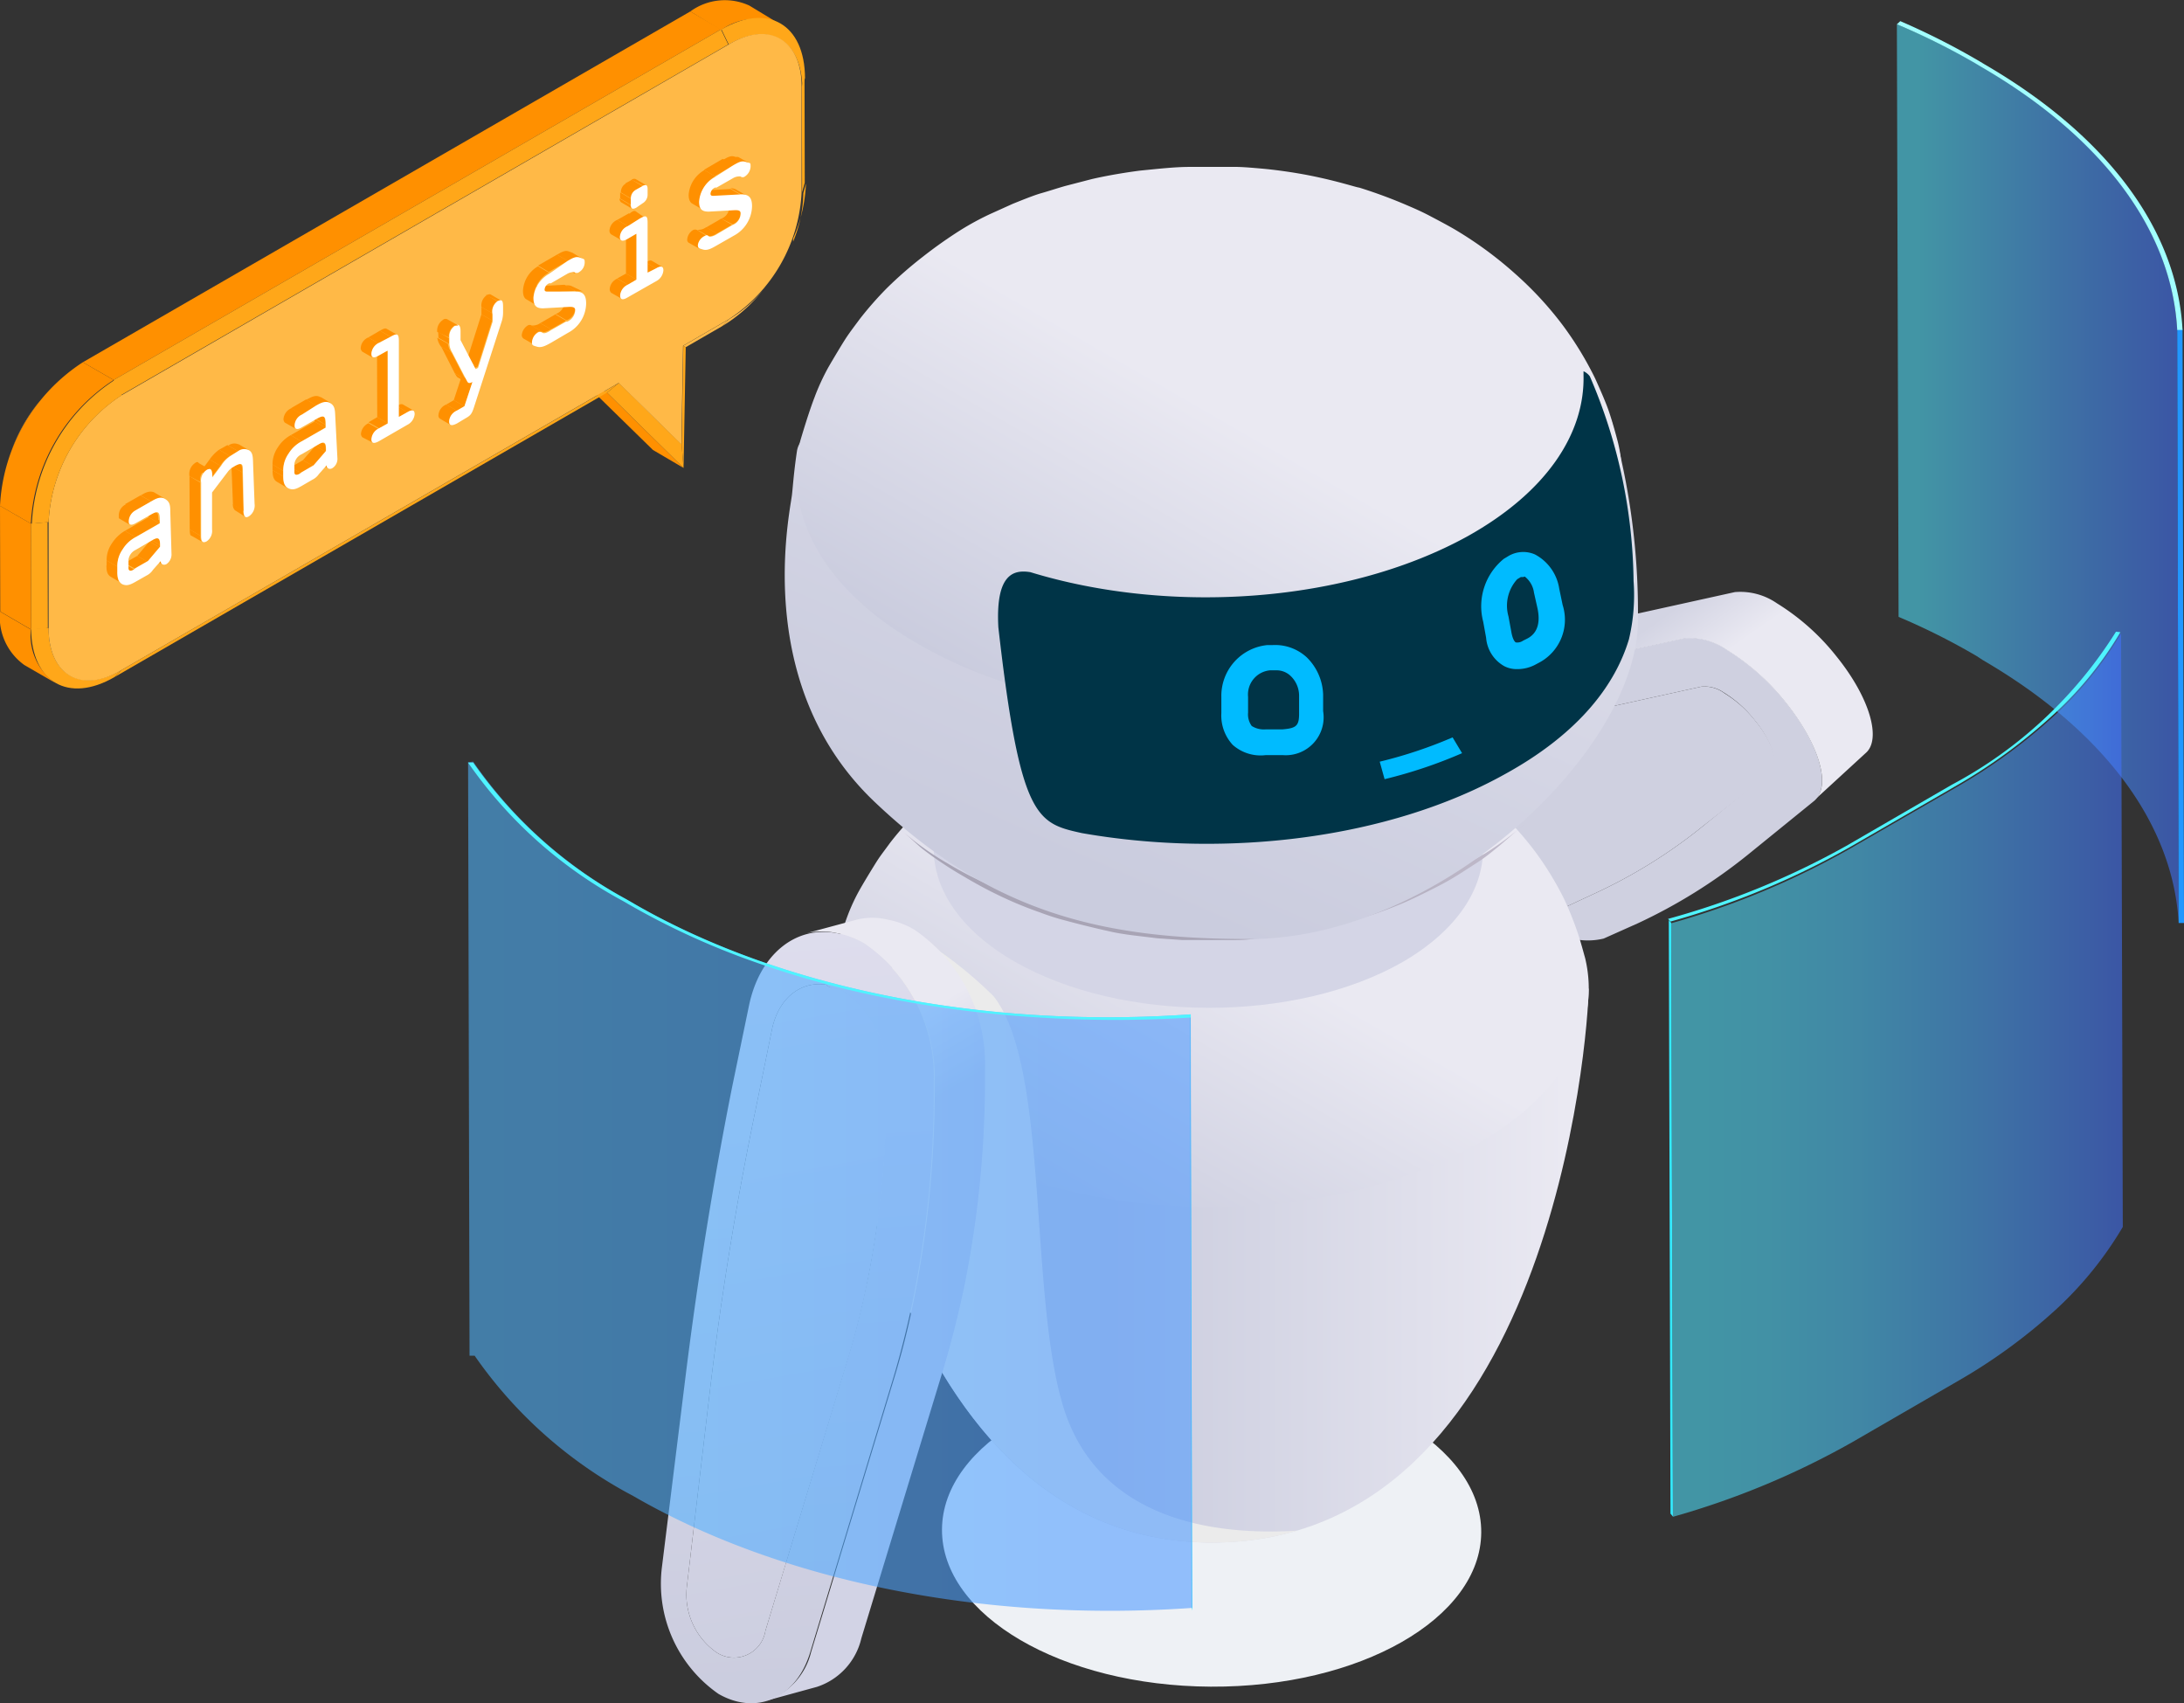 <svg xmlns="http://www.w3.org/2000/svg" xmlns:xlink="http://www.w3.org/1999/xlink" viewBox="0 0 89.91 70.11"><rect x="0" y="0" width="89.91" height="70.11" fill="#333333" stroke="none"/><defs><style>.cls-1{isolation:isolate;}.cls-2{fill:#eef1f5;}.cls-24,.cls-3{opacity:0.56;}.cls-3{fill:url(#linear-gradient);}.cls-4{fill:#2197ff;}.cls-5{fill:#a2ffff;}.cls-6{fill:#cfd0e0;}.cls-7{fill:url(#linear-gradient-2);}.cls-8{fill:url(#linear-gradient-3);}.cls-9{fill:#c0baca;}.cls-10{fill:url(#linear-gradient-4);}.cls-11{fill:#ebebeb;mix-blend-mode:multiply;}.cls-12{fill:#d4d5e6;}.cls-13{fill:url(#linear-gradient-5);}.cls-14{fill:url(#linear-gradient-6);}.cls-15{fill:url(#linear-gradient-7);}.cls-16{fill:#003447;}.cls-17{fill:#0bf;}.cls-18{fill:url(#linear-gradient-8);}.cls-19{fill:url(#linear-gradient-9);}.cls-20{fill:url(#linear-gradient-10);}.cls-21{fill:#33eaff;}.cls-22{opacity:0.57;fill:url(#linear-gradient-11);}.cls-23{fill:#4ff4ff;}.cls-24{fill:url(#linear-gradient-12);}.cls-25{fill:#ffb947;}.cls-26{fill:#ffa719;}.cls-27{fill:#ff9000;}.cls-28{fill:#fff;}</style><linearGradient id="linear-gradient" x1="5298.86" y1="19.49" x2="5310.45" y2="19.49" gradientTransform="matrix(-1, 0, 0, 1, 5388.55, 0)" gradientUnits="userSpaceOnUse"><stop offset="0" stop-color="#4272ff"/><stop offset="0.44" stop-color="#48a5ff"/><stop offset="0.92" stop-color="#4fe2ff"/></linearGradient><linearGradient id="linear-gradient-2" x1="72.46" y1="34.48" x2="65.72" y2="24.87" gradientUnits="userSpaceOnUse"><stop offset="0.6" stop-color="#eae9f2"/><stop offset="0.83" stop-color="#d3d4e3"/></linearGradient><linearGradient id="linear-gradient-3" x1="34.17" y1="52.09" x2="65.4" y2="52.09" gradientUnits="userSpaceOnUse"><stop offset="0.37" stop-color="#caccde"/><stop offset="0.97" stop-color="#eae9f2"/></linearGradient><linearGradient id="linear-gradient-4" x1="44.16" y1="50.17" x2="56.02" y2="29.63" gradientUnits="userSpaceOnUse"><stop offset="0" stop-color="#caccde"/><stop offset="0.56" stop-color="#eae9f2"/></linearGradient><linearGradient id="linear-gradient-5" x1="47.38" y1="36.3" x2="71.53" y2="36.3" gradientUnits="userSpaceOnUse"><stop offset="0.24" stop-color="#a8a4b5"/><stop offset="1" stop-color="#dbd3e2"/></linearGradient><linearGradient id="linear-gradient-6" x1="35.11" y1="56.67" x2="60.1" y2="0.18" xlink:href="#linear-gradient-3"/><linearGradient id="linear-gradient-7" x1="43.64" y1="29.9" x2="56.55" y2="7.53" xlink:href="#linear-gradient-4"/><linearGradient id="linear-gradient-8" x1="35.73" y1="73.68" x2="29.29" y2="37.41" gradientUnits="userSpaceOnUse"><stop offset="0" stop-color="#caccde"/><stop offset="1" stop-color="#dfdeee"/></linearGradient><linearGradient id="linear-gradient-9" x1="33.95" y1="71.03" x2="31.64" y2="36.32" xlink:href="#linear-gradient-8"/><linearGradient id="linear-gradient-10" x1="41.31" y1="65.11" x2="27.74" y2="41.6" gradientUnits="userSpaceOnUse"><stop offset="0.68" stop-color="#d2d3e5"/><stop offset="0.81" stop-color="#eae9f2"/></linearGradient><linearGradient id="linear-gradient-11" x1="5339.5" y1="48.81" x2="5369.28" y2="48.81" gradientTransform="matrix(-1, 0, 0, 1, 5388.55, 0)" gradientUnits="userSpaceOnUse"><stop offset="0.1" stop-color="#4996ff"/><stop offset="0.13" stop-color="#4998ff"/><stop offset="0.66" stop-color="#4dadff"/><stop offset="1" stop-color="#4fb5ff"/></linearGradient><linearGradient id="linear-gradient-12" x1="5301.16" y1="44.24" x2="5319.75" y2="44.24" gradientTransform="matrix(-1, 0, 0, 1, 5388.55, 0)" gradientUnits="userSpaceOnUse"><stop offset="0" stop-color="#4272ff"/><stop offset="0.07" stop-color="#447fff"/><stop offset="0.34" stop-color="#48aaff"/><stop offset="0.58" stop-color="#4cc9ff"/><stop offset="0.78" stop-color="#4edbff"/><stop offset="0.92" stop-color="#4fe2ff"/></linearGradient></defs><g class="cls-1"><g id="Layer_2" data-name="Layer 2"><g id="Layer_1-2" data-name="Layer 1"><ellipse class="cls-2" cx="49.88" cy="63.02" rx="6.41" ry="11.1" transform="translate(-13.41 112.55) rotate(-89.69)"/><g class="cls-1"><path class="cls-3" d="M81.31,2.58l.25.15c5,2.9,7.85,6.74,8.07,10.83L89.69,38c-.22-4.09-3.08-7.93-8.06-10.83L81.37,27a27.47,27.47,0,0,0-3.21-1.61L78.09,1A28.4,28.4,0,0,1,81.31,2.58Z"/><polygon class="cls-4" points="89.63 13.56 89.69 37.99 89.91 37.99 89.85 13.55 89.63 13.56"/><path class="cls-5" d="M78.23.87,78.09,1a28.4,28.4,0,0,1,3.22,1.6l.25.15c5,2.9,7.85,6.74,8.07,10.83h.22c-.22-4.13-3.11-8-8.13-10.92l-.25-.15A29.66,29.66,0,0,0,78.23.87Z"/></g><path class="cls-6" d="M71,28.54a4.81,4.81,0,0,1,1.28,1.15c.73.89,1,1.81.63,2.11L70.11,34a21.13,21.13,0,0,1-4.43,2.76l-1.44.67a1.73,1.73,0,0,1-1.44-.31c-.39-.22-1.09-.93-1.21-.94-1.31-1.28-2.07-2.92-1.65-3.59l.14-.23a5.91,5.91,0,0,1,2.59-2.31,7,7,0,0,1,1.49-.49l5.89-1.3A1.4,1.4,0,0,1,71,28.54Z"/><path class="cls-6" d="M73.51,28.89a9.44,9.44,0,0,0-2.44-2.17,2.65,2.65,0,0,0-1.73-.46l-5.89,1.3a7.91,7.91,0,0,0-1.58.52,6.35,6.35,0,0,0-2.74,2.44l-.14.24c-.68,1.09.54,3.75,2.68,5.84a9.85,9.85,0,0,0,2,1.53,2.78,2.78,0,0,0,2.35.5L67.43,38a22,22,0,0,0,4.5-2.8l2.76-2.24C75.4,32.35,74.89,30.61,73.51,28.89ZM70.11,34a21.13,21.13,0,0,1-4.43,2.76l-1.44.67a1.73,1.73,0,0,1-1.44-.31c-.39-.22-1.09-.93-1.21-.94-1.31-1.28-2.07-2.92-1.65-3.59l.14-.23a5.91,5.91,0,0,1,2.59-2.31,7,7,0,0,1,1.49-.49l5.89-1.3a1.4,1.4,0,0,1,.91.24,4.81,4.81,0,0,1,1.28,1.15c.73.89,1,1.81.63,2.11Z"/><path class="cls-7" d="M75.59,27a9.44,9.44,0,0,0-2.44-2.17,2.65,2.65,0,0,0-1.73-.46l-5.89,1.3a7.91,7.91,0,0,0-1.58.52,6.31,6.31,0,0,0-1.55,1L60.32,29.1a6.5,6.5,0,0,1,1.55-1,7.91,7.91,0,0,1,1.58-.52l5.89-1.3a2.65,2.65,0,0,1,1.73.46,9.44,9.44,0,0,1,2.44,2.17c1.36,1.7,1.88,3.41,1.21,4L76.8,31C77.46,30.45,77,28.74,75.59,27Z"/><path class="cls-8" d="M65.4,40.69c0,1.86-1.57,22.8-15.52,22.8s-15.71-22-15.71-22.8Z"/><path class="cls-9" d="M54.16,37a9.71,9.71,0,0,1-8.83-.09c-2.41-1.44-2.35-3.73.12-5.12a9.73,9.73,0,0,1,8.84.09C56.69,33.3,56.63,35.59,54.16,37Z"/><path class="cls-10" d="M65.26,39.45c-.1-.36-.23-.85-.36-1.2A13.26,13.26,0,0,0,64.39,37a12.83,12.83,0,0,0-1.23-2,13.93,13.93,0,0,0-1.78-1.93,14.53,14.53,0,0,0-2.22-1.62c-.3-.19-.72-.41-1-.57s-.59-.28-.85-.4a17.24,17.24,0,0,0-1.85-.67,15.09,15.09,0,0,0-1.83-.45c-.69-.14-1.41-.23-1.82-.27s-.63-.06-.9-.07L50,29h-.91c-.57,0-1.26.09-1.82.15a17.77,17.77,0,0,0-1.84.32l-1,.25-.88.28c-.33.1-.76.27-1.08.4l-.85.39a9.06,9.06,0,0,0-1.11.59c-.47.29-1.09.69-1.53,1a14.06,14.06,0,0,0-1.36,1.2,11.06,11.06,0,0,0-1,1.14c-.15.21-.37.49-.51.71s-.49.79-.69,1.14a7.76,7.76,0,0,0-.53,1.13c-.18.48-.38,1.14-.52,1.63-.66,2.68.76,5.49,4.26,7.59,6,3.59,15.9,3.69,22.08.22C64.38,45.09,65.91,42.2,65.26,39.45ZM54.16,37a9.71,9.71,0,0,1-8.83-.09c-2.41-1.44-2.35-3.73.12-5.12a9.73,9.73,0,0,1,8.84.09C56.69,33.3,56.63,35.59,54.16,37Z"/><path class="cls-11" d="M53.4,63a12.27,12.27,0,0,1-3.52.49c-10.56,0-14.14-12.64-15.25-19.11,2.07-1.56,1.41-4.47,2.62-5.17l.82-.47A17.07,17.07,0,0,1,40.9,41c2.34,2.95,1.42,12.55,2.94,17.11C45.15,62,49,63.27,53.4,63Z"/><path class="cls-12" d="M57.77,39.58c-4.41,2.54-11.59,2.53-16,0s-4.46-6.71-.05-9.26,11.59-2.53,16,0S62.18,37,57.77,39.58Z"/><path class="cls-13" d="M39.72,36.1c.35.21.84.48,1.21.66a15.89,15.89,0,0,0,1.9.8c.29.11.68.24,1,.32.55.15,1.28.33,1.83.45.29.07.68.13,1,.17l1,.12,1,.07,1,0h1c.29,0,.69,0,1-.06.58,0,1.34-.15,1.9-.24.31,0,.72-.13,1-.2s.65-.15.92-.23.77-.23,1.1-.34.88-.32,1.25-.48,1.15-.54,1.63-.8.92-.56,1.31-.81.61-.44.86-.64.82-.71,1.16-1A12,12,0,0,1,60,35.75c-5.93,3.3-15.35,3.21-21-.22A11.43,11.43,0,0,1,36.92,34l.95.85c.14.12.33.26.48.37A15.71,15.71,0,0,0,39.72,36.1Z"/><path class="cls-14" d="M51.43,38.65c7.85,0,16-7.79,16-13.11a29,29,0,0,0-1.07-8.15c-1.67-5.62-32.92-2.84-33.55,1.17-.15,1-.18,1.67-.22,1.9C32.41,21.65,31.13,28.37,36,33S45.49,38.65,51.43,38.65Z"/><path class="cls-15" d="M66.61,18.22c-.1-.39-.25-.92-.38-1.3s-.38-.94-.56-1.34a13.91,13.91,0,0,0-1.34-2.2,14.35,14.35,0,0,0-1.94-2.1A15.79,15.79,0,0,0,60,9.51c-.33-.2-.79-.44-1.13-.62s-.64-.31-.92-.43a20.1,20.1,0,0,0-2-.74c-.09,0-.85-.26-2-.49-.75-.15-1.54-.25-2-.29s-.69-.06-1-.07l-1,0c-.3,0-.69,0-1,0-.61,0-1.37.09-2,.15,0,0-1,.12-2,.35l-1.08.28c-.29.08-.68.21-1,.3s-.83.3-1.18.44l-.93.42a11.62,11.62,0,0,0-1.2.65A18.7,18.7,0,0,0,38,10.56a16.71,16.71,0,0,0-1.49,1.3,14.46,14.46,0,0,0-1.1,1.25c-.17.23-.4.53-.56.77s-.53.86-.75,1.24a9.27,9.27,0,0,0-.57,1.24c-.2.52-.42,1.23-.58,1.77-.71,2.91.83,6,4.65,8.26,6.54,3.92,17.31,4,24,.25C65.65,24.37,67.33,21.23,66.61,18.22Z"/><path class="cls-16" d="M67.25,23.91a7.89,7.89,0,0,1-.19,2.4c-.62,2.07-2.28,4-5.1,5.55-4.79,2.67-11.49,3.47-17.42,2.43-1.85-.41-2.54-.57-3.44-8.47-.12-2.22.64-2.38,1.32-2.27,5.75,1.76,13,1.28,18-1.48,3.24-1.81,4.83-4.22,4.77-6.63v-.16a.66.66,0,0,1,.26.21A21.82,21.82,0,0,1,67.25,23.91Z"/><path class="cls-17" d="M52,31.09a1.73,1.73,0,0,1-1.25-.43,1.78,1.78,0,0,1-.47-1.31v-.66a2.1,2.1,0,0,1,1.9-2.14h.22a1.92,1.92,0,0,1,1.39.5,2.24,2.24,0,0,1,.68,1.54l0,.68a1.56,1.56,0,0,1-1.66,1.81h0l-.7,0Zm.5-3.5h0l-.22,0a1,1,0,0,0-.9,1.09v.65a.81.81,0,0,0,.15.55.93.93,0,0,0,.58.14l.69,0c.6-.05.69-.16.68-.73l0-.68a1.12,1.12,0,0,0-.35-.79A.83.83,0,0,0,52.53,27.59Z"/><path class="cls-17" d="M62.45,27.54a1.11,1.11,0,0,1-.52-.12,1.47,1.47,0,0,1-.75-1.17l-.12-.66A2.51,2.51,0,0,1,61.91,23l.15-.09a1.2,1.2,0,0,1,1.13-.09,1.92,1.92,0,0,1,1,1.41l.14.67a2,2,0,0,1-1,2.39h0l-.15.08A1.58,1.58,0,0,1,62.45,27.54Zm.26-3.79-.1,0-.15.09a1.62,1.62,0,0,0-.36,1.53l.12.65c.05.29.14.4.18.42a.41.41,0,0,0,.3-.07l.16-.08c.42-.21.56-.63.44-1.23l-.15-.67a1,1,0,0,0-.38-.66Z"/><path class="cls-18" d="M34.72,40.79a4.11,4.11,0,0,1,1.79,3.5v.64a40.12,40.12,0,0,1-.82,7.92c-.22,1.07-.48,2.11-.79,3.12L31.51,67.12a1.31,1.31,0,0,1-2,.9,2.9,2.9,0,0,1-1.23-2.75l.95-8.07q.7-5.87,1.87-11.5l.68-3.33c.27-1.29,1.18-2,2.24-1.84C34.11,40.69,34.51,40.66,34.72,40.79Z"/><path class="cls-19" d="M35.58,38.83a3.63,3.63,0,0,0-1.12-.42c-1.72-.33-3.2.89-3.63,3l-.69,3.33Q29,50.46,28.25,56.43l-1,8.07a5.52,5.52,0,0,0,2.33,5.22c1.57.9,3.2.17,3.77-1.7l3.38-11.16q.49-1.61.84-3.3a43.23,43.23,0,0,0,.87-8.39v-.63A6.68,6.68,0,0,0,35.58,38.83Zm.1,14c-.22,1.07-.48,2.11-.79,3.12L31.51,67.12a1.31,1.31,0,0,1-2,.9,2.9,2.9,0,0,1-1.23-2.75l.95-8.07q.7-5.87,1.87-11.5l.68-3.33c.27-1.29,1.18-2,2.24-1.84.07.16.47.13.68.26a4.11,4.11,0,0,1,1.79,3.5v.64A40.12,40.12,0,0,1,35.68,52.85Z"/><path class="cls-20" d="M37.65,38.27a3.34,3.34,0,0,0-1.11-.42,2.67,2.67,0,0,0-1.26,0l-2.08.56a2.81,2.81,0,0,1,1.26,0,3.63,3.63,0,0,1,1.12.42,6.68,6.68,0,0,1,2.9,5.71v.63a43.23,43.23,0,0,1-.87,8.39q-.34,1.69-.84,3.3L33.39,68a2.81,2.81,0,0,1-1.84,2l2.08-.57a2.76,2.76,0,0,0,1.83-2L38.85,56.3c.32-1.07.6-2.18.84-3.31a43.13,43.13,0,0,0,.86-8.38V44A6.68,6.68,0,0,0,37.65,38.27Z"/><g class="cls-1"><polygon class="cls-21" points="48.99 41.73 49.05 66.16 49.08 66.29 49.01 41.86 48.99 41.73"/><path class="cls-22" d="M19.48,31.35A18.32,18.32,0,0,0,25.76,37l.26.15c6.05,3.52,14.42,5.2,23,4.6l.06,24.43c-8.54.6-16.92-1.08-23-4.6l-.26-.14a18.34,18.34,0,0,1-6.28-5.64h0l-.21,0-.06-24.43Z"/><path class="cls-23" d="M19.27,31.39l.21,0A18.32,18.32,0,0,0,25.76,37l.26.15c6.05,3.52,14.42,5.2,23,4.6l0,.13a49.49,49.49,0,0,1-6.21,0,46.48,46.48,0,0,1-6.09-.76A38.13,38.13,0,0,1,31,39.57a30.87,30.87,0,0,1-5.12-2.35l-.26-.15A18.33,18.33,0,0,1,19.27,31.39Z"/></g><g class="cls-1"><path class="cls-24" d="M76.18,34.92l4.33-2.5a22.38,22.38,0,0,0,4.1-3,14.61,14.61,0,0,0,2.71-3.35l.07,24.43a14.93,14.93,0,0,1-2.71,3.36,22.78,22.78,0,0,1-4.11,3l-4.32,2.5a33.3,33.3,0,0,1-7.38,3.07L68.8,38A32.89,32.89,0,0,0,76.18,34.92Z"/><polygon class="cls-21" points="68.7 37.87 68.77 62.3 68.87 62.42 68.8 37.98 68.7 37.87"/><path class="cls-23" d="M87.11,26a17.88,17.88,0,0,1-6.76,6.3L76,34.82a32.65,32.65,0,0,1-7.33,3l.1.11a32.89,32.89,0,0,0,7.38-3.06l4.33-2.5a22.38,22.38,0,0,0,4.1-3,14.61,14.61,0,0,0,2.71-3.35Z"/></g><path class="cls-17" d="M57,32.07l-.2-.72a18.63,18.63,0,0,0,3-1l.39.65A19.43,19.43,0,0,1,57,32.07Z"/><g class="cls-1"><path class="cls-25" d="M31.53,11.79l-.09.11a6.18,6.18,0,0,1-1.72,1.53l.29-.29A5.5,5.5,0,0,0,31.53,11.79Z"/><path class="cls-26" d="M32.65,9.82l0,.13a5.39,5.39,0,0,0,.42-2l.11-.4A6.24,6.24,0,0,1,32.65,9.82Z"/><polygon class="cls-26" points="28.13 14.23 28.23 14.29 28.14 19.26 28.06 18.29 28.13 14.23"/><polygon class="cls-25" points="30.01 13.14 29.72 13.43 28.23 14.29 28.13 14.23 30.01 13.14"/><polygon class="cls-26" points="33.01 3.56 33.12 3.16 33.13 7.52 33.02 7.92 33.01 3.56"/><polygon class="cls-27" points="28.14 19.26 26.88 18.52 23.72 15.43 24.99 16.16 28.14 19.26"/><polygon class="cls-26" points="28.06 18.29 28.14 19.26 24.99 16.16 25.48 15.76 28.06 18.29"/><path class="cls-27" d="M30.85.23,32.12,1a2.43,2.43,0,0,0-2.44.24L28.42.47A2.41,2.41,0,0,1,30.85.23Z"/><path class="cls-26" d="M30,1.83l-.3-.62c1.9-1.1,3.43-.22,3.44,2l-.11.4C33,1.64,31.65.87,30,1.83Z"/><polygon class="cls-26" points="25.48 15.76 24.99 16.16 4.71 27.87 5 27.58 25.48 15.76"/><path class="cls-27" d="M2.28,28.11,1,27.37a2.43,2.43,0,0,1-1-2.2l1.27.74A2.39,2.39,0,0,0,2.28,28.11Z"/><path class="cls-26" d="M5,27.58l-.29.29c-1.89,1.09-3.42.21-3.43-2L2,25.85C2,27.77,3.33,28.54,5,27.58Z"/><polygon class="cls-26" points="1.97 25.85 1.28 25.91 1.27 21.55 1.96 21.49 1.97 25.85"/><polygon class="cls-27" points="1.28 25.91 0.01 25.17 0 20.82 1.27 21.55 1.28 25.91"/><polygon class="cls-27" points="4.68 15.64 3.41 14.91 28.42 0.47 29.68 1.21 4.68 15.64"/><polygon class="cls-26" points="4.97 16.27 4.68 15.64 29.68 1.21 29.98 1.83 4.97 16.27"/><path class="cls-25" d="M.48,18.52h0v0h0v0h0A7.2,7.2,0,0,1,1.6,16.55h0v0h0l.05-.06A8,8,0,0,0,.48,18.52Z"/><path class="cls-25" d="M30,1.83c1.67-1,3-.19,3,1.73V7.92a6.62,6.62,0,0,1-3,5.22l-1.88,1.09-.07,4.06-2.58-2.53L5,27.58c-1.67,1-3,.19-3-1.73V21.49a6.62,6.62,0,0,1,3-5.22Z"/><path class="cls-26" d="M2,21.49l-.69.06a7.51,7.51,0,0,1,3.41-5.91l.29.63A6.62,6.62,0,0,0,2,21.49Z"/><path class="cls-27" d="M1.27,21.55,0,20.82a7.5,7.5,0,0,1,3.41-5.91l1.27.73A7.51,7.51,0,0,0,1.27,21.55Z"/></g><g class="cls-1"><path class="cls-27" d="M6.68,23.23,6.24,23s-.06-.07-.06-.14l.44.26A.13.13,0,0,0,6.68,23.23Z"/><polygon class="cls-27" points="6.59 22.54 6.15 22.29 6.15 22.17 6.59 22.43 6.59 22.54"/><polygon class="cls-27" points="6.09 23.13 5.65 22.88 6.15 22.29 6.59 22.54 6.09 23.13"/><path class="cls-27" d="M6.08,21.92l.44.25c.05,0,.07.11.07.26l-.44-.26C6.15,22,6.13,21.94,6.08,21.92Z"/><polygon class="cls-27" points="5.58 23.42 5.14 23.17 5.65 22.88 6.09 23.13 5.58 23.42"/><polygon class="cls-27" points="6.56 21.54 6.12 21.29 6.12 21.17 6.56 21.42 6.56 21.54"/><path class="cls-27" d="M5.33,23.48l-.44-.26c.06,0,.18,0,.25,0l.44.25A.3.3,0,0,1,5.33,23.48Z"/><path class="cls-27" d="M6,20.84l.44.26c.06,0,.08.13.08.32l-.44-.25C6.12,21,6.1,20.87,6,20.84Z"/><path class="cls-27" d="M5,24l-.44-.26c-.14-.08-.18-.23-.18-.47l.44.25C4.83,23.79,4.87,24,5,24Z"/><polygon class="cls-27" points="5.58 22.11 5.14 21.85 6.12 21.29 6.56 21.54 5.58 22.11"/><polygon class="cls-27" points="4.83 23.55 4.39 23.3 4.39 23.07 4.83 23.32 4.83 23.55"/><path class="cls-27" d="M6.37,20.28l.44.26h0c-.18-.11-.35,0-.58.1l-.44-.25c.23-.14.4-.21.59-.11Z"/><path class="cls-27" d="M4.83,23.32l-.44-.25a1.2,1.2,0,0,1,.22-.71,1.59,1.59,0,0,1,.53-.51l.44.26a1.39,1.39,0,0,0-.53.5A1.2,1.2,0,0,0,4.83,23.32Z"/><polygon class="cls-27" points="5.59 21 5.15 20.75 5.78 20.39 6.22 20.64 5.59 21"/><path class="cls-27" d="M5.33,21.59l-.44-.26s0-.06,0-.14a.51.51,0,0,1,.31-.44l.44.25a.53.53,0,0,0-.31.44C5.28,21.52,5.3,21.57,5.33,21.59Z"/><path class="cls-28" d="M7.06,22.79a.48.48,0,0,1-.21.43c-.12.06-.24,0-.23-.13l-.32.36a.67.67,0,0,1-.27.24l-.44.25c-.21.12-.35.18-.52.12s-.24-.24-.24-.51v-.23a1.2,1.2,0,0,1,.22-.71,1.39,1.39,0,0,1,.53-.5l1-.57v-.12c0-.39-.08-.41-.4-.22l-.57.32c-.13.08-.31.15-.31-.08A.53.53,0,0,1,5.59,21l.63-.36c.23-.14.4-.21.58-.1s.21.24.21.5Zm-.47-.25v-.11c0-.29-.08-.34-.33-.19l-.67.39a.53.53,0,0,0-.3.4v.35c0,.18.18.11.29,0l.51-.29.5-.59Z"/></g><g class="cls-1"><path class="cls-27" d="M10.1,21.27,9.67,21a.3.3,0,0,1-.08-.25L10,21C10,21.14,10.05,21.24,10.1,21.27Z"/><polygon class="cls-27" points="10.03 21.03 9.59 20.77 9.53 19.19 9.97 19.44 10.03 21.03"/><path class="cls-27" d="M8.32,22.3l-.44-.25c-.06,0-.07-.14-.07-.26l.44.26C8.25,22.16,8.26,22.27,8.32,22.3Z"/><path class="cls-27" d="M9.46,18.86l.44.25c.06,0,.07.15.07.33l-.44-.25C9.53,19,9.52,18.89,9.46,18.86Z"/><path class="cls-27" d="M9.82,18.28l.44.26,0,0a.41.41,0,0,0-.42.05l-.44-.25a.41.41,0,0,1,.42-.05Z"/><polygon class="cls-27" points="9.46 18.77 9.02 18.51 9.36 18.32 9.8 18.57 9.46 18.77"/><path class="cls-27" d="M9.07,19.17l-.44-.26a1.65,1.65,0,0,1,.39-.4l.44.26A1.25,1.25,0,0,0,9.07,19.17Z"/><polygon class="cls-27" points="8.7 19.66 8.26 19.41 8.63 18.91 9.07 19.17 8.7 19.66"/><polygon class="cls-27" points="8.25 22.05 7.81 21.79 7.8 19.6 8.24 19.86 8.25 22.05"/><path class="cls-28" d="M9.8,18.57a.41.41,0,0,1,.42-.05c.2.08.19.31.2.59l.06,1.62a.54.54,0,0,1-.23.52c-.18.11-.22-.05-.22-.22L10,19.44c0-.31,0-.43-.31-.27l-.15.09a.79.79,0,0,0-.14.13l-.67.88v1.52a.52.52,0,0,1-.22.49c-.2.11-.23-.05-.23-.23V19.86a.53.53,0,0,1,.23-.52c.2-.12.23.06.23.25v.06h0l.37-.49a1.25,1.25,0,0,1,.39-.4Z"/><path class="cls-27" d="M8.18,19.06l.44.25s-.08,0-.15,0a.53.53,0,0,0-.23.52L7.8,19.6A.54.54,0,0,1,8,19.08C8.1,19,8.15,19,8.18,19.06Z"/></g><g class="cls-1"><path class="cls-27" d="M13.51,19.29,13.07,19a.13.13,0,0,1-.06-.14l.44.26A.14.14,0,0,0,13.51,19.29Z"/><polygon class="cls-27" points="13.41 18.6 12.98 18.35 12.97 18.23 13.41 18.49 13.41 18.6"/><polygon class="cls-27" points="12.91 19.19 12.47 18.94 12.98 18.35 13.41 18.6 12.91 19.19"/><path class="cls-27" d="M12.91,18l.44.26c.05,0,.06.11.06.26L13,18.23C13,18.09,13,18,12.91,18Z"/><polygon class="cls-27" points="12.41 19.48 11.97 19.23 12.47 18.94 12.91 19.19 12.41 19.48"/><polygon class="cls-27" points="13.39 17.6 12.95 17.35 12.95 17.23 13.39 17.48 13.39 17.6"/><path class="cls-27" d="M12.16,19.54l-.44-.26c.06,0,.18,0,.25-.05l.44.25A.31.31,0,0,1,12.16,19.54Z"/><path class="cls-27" d="M12.87,16.9l.44.25c.06,0,.08.14.08.33L13,17.23C13,17,12.93,16.93,12.87,16.9Z"/><path class="cls-27" d="M11.84,20.09l-.44-.26c-.14-.08-.18-.24-.18-.48l.44.26C11.66,19.85,11.7,20,11.84,20.09Z"/><polygon class="cls-27" points="12.41 18.17 11.97 17.91 12.95 17.35 13.39 17.6 12.41 18.17"/><polygon class="cls-27" points="11.66 19.61 11.22 19.35 11.22 19.12 11.66 19.38 11.66 19.61"/><path class="cls-27" d="M13.2,16.34l.44.26h0c-.18-.1-.35,0-.59.11l-.44-.26c.24-.13.41-.21.59-.1Z"/><path class="cls-27" d="M11.66,19.38l-.44-.26a1.22,1.22,0,0,1,.22-.71,1.47,1.47,0,0,1,.53-.5l.44.26a1.39,1.39,0,0,0-.53.5A1.2,1.2,0,0,0,11.66,19.38Z"/><polygon class="cls-27" points="12.42 17.06 11.98 16.8 12.6 16.44 13.04 16.7 12.42 17.06"/><path class="cls-27" d="M12.16,17.64l-.44-.25s-.05-.06-.05-.14A.53.53,0,0,1,12,16.8l.44.26a.51.51,0,0,0-.31.44C12.11,17.58,12.13,17.62,12.16,17.64Z"/><path class="cls-28" d="M13.89,18.85a.45.45,0,0,1-.21.42c-.12.07-.24,0-.23-.12l-.32.36a.7.7,0,0,1-.28.24l-.43.25c-.21.12-.35.18-.52.11s-.24-.23-.24-.5v-.23a1.2,1.2,0,0,1,.22-.71,1.39,1.39,0,0,1,.53-.5l1-.57v-.12c0-.39-.08-.41-.41-.22l-.56.32c-.13.08-.31.15-.31-.08a.51.51,0,0,1,.31-.44L13,16.7c.24-.14.41-.21.59-.11s.2.25.21.51Zm-.47-.25v-.11c0-.29-.07-.34-.32-.19l-.67.39a.52.52,0,0,0-.31.4v.35c0,.17.18.1.29,0l.5-.29.51-.59Z"/></g><g class="cls-1"><path class="cls-27" d="M16.59,16.65l.44.25c-.06,0-.16,0-.26.07l-.44-.26C16.43,16.65,16.53,16.61,16.59,16.65Z"/><polygon class="cls-27" points="16.43 17.16 15.99 16.91 16.33 16.71 16.77 16.97 16.43 17.16"/><polygon class="cls-27" points="15.61 17.63 15.17 17.38 15.53 17.17 15.97 17.43 15.61 17.63"/><path class="cls-27" d="M15.35,18.22,14.92,18s-.06-.06-.06-.14a.53.53,0,0,1,.31-.44l.44.25a.53.53,0,0,0-.31.45A.17.17,0,0,0,15.35,18.22Z"/><polygon class="cls-27" points="15.97 17.43 15.53 17.17 15.52 14.2 15.96 14.46 15.97 17.43"/><path class="cls-27" d="M15.91,13.53l.44.25c-.05,0-.13,0-.27.08l-.44-.25C15.78,13.53,15.86,13.5,15.91,13.53Z"/><polygon class="cls-27" points="15.6 14.14 15.16 13.89 15.64 13.61 16.08 13.87 15.6 14.14"/><path class="cls-27" d="M15.34,14.72l-.43-.25s-.06-.06-.06-.14a.5.5,0,0,1,.31-.44l.44.25a.53.53,0,0,0-.31.44C15.29,14.66,15.31,14.71,15.34,14.72Z"/><path class="cls-28" d="M16.08,13.86c.26-.15.34-.14.34.17v3.13l.34-.19c.15-.09.31-.15.31.08a.55.55,0,0,1-.31.44l-1.16.67c-.13.07-.31.14-.31-.08a.53.53,0,0,1,.31-.45l.36-.2v-3l-.36.2c-.13.08-.31.15-.31-.08a.53.53,0,0,1,.31-.44Z"/></g><g class="cls-1"><polygon class="cls-27" points="18.8 16.9 18.37 16.65 18.68 16.47 19.12 16.72 18.8 16.9"/><polygon class="cls-27" points="19.12 16.72 18.68 16.47 19.01 15.47 19.45 15.73 19.12 16.72"/><path class="cls-27" d="M18.55,17.49l-.44-.26a.15.15,0,0,1-.06-.14.51.51,0,0,1,.32-.44l.44.25a.52.52,0,0,0-.32.44Q18.49,17.46,18.55,17.49Z"/><polygon class="cls-27" points="19.55 15.14 19.12 14.89 19.22 14.83 19.66 15.09 19.55 15.14"/><path class="cls-27" d="M19.26,15.78l-.44-.26s-.06-.08-.1-.16l.44.26A.55.55,0,0,0,19.26,15.78Z"/><polygon class="cls-27" points="19.66 15.09 19.22 14.83 19.82 12.94 20.26 13.19 19.66 15.09"/><polygon class="cls-27" points="20.26 13.19 19.82 12.94 19.82 12.64 20.26 12.89 20.26 13.19"/><path class="cls-27" d="M20.2,12.12l.44.26s-.08,0-.16,0L20,12.15C20.12,12.11,20.17,12.1,20.2,12.12Z"/><path class="cls-27" d="M20.26,12.89l-.44-.25a.51.51,0,0,1,.22-.49l.44.25A.52.52,0,0,0,20.26,12.89Z"/><polygon class="cls-27" points="19.16 15.62 18.72 15.36 18.16 14.26 18.59 14.52 19.16 15.62"/><path class="cls-27" d="M18.59,14.52l-.44-.26A.84.84,0,0,1,18,13.9l.44.25A.76.76,0,0,0,18.59,14.52Z"/><polygon class="cls-27" points="18.48 14.15 18.05 13.9 18.04 13.66 18.48 13.92 18.48 14.15"/><path class="cls-28" d="M20.48,12.4c.2-.11.23,0,.23.23v.21a1.22,1.22,0,0,1-.05.37l-1.14,3.53c-.1.31-.15.36-.36.48l-.35.21c-.14.07-.32.14-.32-.09a.52.52,0,0,1,.32-.44l.31-.18.33-1h0c-.19.11-.2,0-.27-.12l-.57-1.1a.76.76,0,0,1-.11-.37v-.23a.52.52,0,0,1,.23-.49c.19-.12.23.05.23.23V14l.62,1.19.1-.05.6-1.9v-.3A.52.52,0,0,1,20.48,12.4Z"/><path class="cls-27" d="M18.43,13.15l.44.25s-.09,0-.16,0a.52.52,0,0,0-.23.49L18,13.66a.52.52,0,0,1,.23-.49A.16.16,0,0,1,18.43,13.15Z"/></g><g class="cls-1"><path class="cls-27" d="M23.18,12.33l.44.26a.12.12,0,0,1,.06.1.54.54,0,0,1-.33.48l-.05,0-.44-.26.05,0a.53.53,0,0,0,.33-.48A.1.1,0,0,0,23.18,12.33Z"/><path class="cls-27" d="M23.52,11.77,24,12a.56.56,0,0,0-.28,0l-.44-.25A.47.47,0,0,1,23.52,11.77Z"/><polygon class="cls-27" points="22.68 13.55 22.24 13.3 22.86 12.94 23.3 13.2 22.68 13.55"/><path class="cls-27" d="M22.32,13.65l-.44-.25c.09,0,.22,0,.36-.1l.44.25C22.54,13.63,22.41,13.7,22.32,13.65Z"/><path class="cls-27" d="M23.66,11.21,23.22,11h0l.44.26h0Z"/><path class="cls-27" d="M22,14.19l-.44-.25a.17.17,0,0,1-.08-.14.52.52,0,0,1,.24-.4.15.15,0,0,1,.17,0l.44.25s-.1,0-.17,0a.5.5,0,0,0-.24.4A.17.17,0,0,0,22,14.19Z"/><path class="cls-27" d="M23.56,10.4l.44.26-.11-.05c-.17-.06-.27,0-.52.13l-.44-.26c.25-.14.35-.19.52-.12Z"/><polygon class="cls-27" points="22.54 12.04 22.1 11.78 23.24 11.72 23.68 11.97 22.54 12.04"/><path class="cls-27" d="M22.45,12,22,11.77s.06,0,.09,0l.44.26Z"/><polygon class="cls-27" points="22.59 11.19 22.15 10.93 22.93 10.48 23.37 10.74 22.59 11.19"/><path class="cls-27" d="M22.11,12.58l-.44-.26c-.09-.05-.14-.16-.14-.36a1.24,1.24,0,0,1,.62-1l.44.26a1.26,1.26,0,0,0-.63,1C22,12.41,22,12.52,22.11,12.58Z"/><path class="cls-28" d="M23.37,10.74c.25-.15.35-.19.52-.13s.18.05.18.19a.47.47,0,0,1-.23.4.15.15,0,0,1-.19,0c-.08,0-.16,0-.28.06l-.69.4-.07,0a.3.3,0,0,0-.19.26c0,.08.06.08.12.08L23.68,12c.3,0,.45.11.45.49a1.39,1.39,0,0,1-.75,1.21l-.7.41c-.23.13-.4.21-.57.16s-.21-.05-.21-.18a.5.5,0,0,1,.24-.4.15.15,0,0,1,.18,0c.08.06.22,0,.36-.1l.62-.35.05,0a.54.54,0,0,0,.33-.48c0-.13-.14-.13-.24-.13l-1.08.06c-.25,0-.39-.07-.4-.41a1.26,1.26,0,0,1,.63-1Z"/></g><g class="cls-1"><path class="cls-27" d="M26.83,10.73l.44.26c-.06,0-.16,0-.26.06l-.44-.25C26.67,10.74,26.77,10.7,26.83,10.73Z"/><polygon class="cls-27" points="26.67 11.25 26.23 10.99 26.57 10.8 27.01 11.05 26.67 11.25"/><polygon class="cls-27" points="25.85 11.72 25.41 11.46 25.77 11.26 26.21 11.51 25.85 11.72"/><path class="cls-27" d="M25.6,12.3l-.44-.25s-.06-.06-.06-.14a.5.5,0,0,1,.31-.44l.44.25a.53.53,0,0,0-.31.44C25.54,12.24,25.56,12.28,25.6,12.3Z"/><polygon class="cls-27" points="26.21 11.51 25.77 11.26 25.77 9.37 26.21 9.62 26.21 11.51"/><path class="cls-27" d="M26.16,8.69,26.6,9c-.05,0-.14,0-.27.08l-.44-.26C26,8.7,26.11,8.66,26.16,8.69Z"/><polygon class="cls-27" points="25.85 9.31 25.41 9.05 25.89 8.78 26.32 9.03 25.85 9.31"/><path class="cls-27" d="M25.59,9.89l-.44-.25a.21.21,0,0,1-.06-.15.52.52,0,0,1,.32-.44l.44.26a.51.51,0,0,0-.32.44A.15.15,0,0,0,25.59,9.89Z"/><path class="cls-28" d="M27,11.05c.15-.09.31-.14.31.08a.55.55,0,0,1-.31.45l-1.16.66c-.13.08-.31.15-.31-.08a.53.53,0,0,1,.31-.44l.36-.21V9.62l-.36.21c-.13.08-.32.15-.32-.08a.51.51,0,0,1,.32-.44L26.33,9c.26-.15.33-.14.33.17v2.05Z"/></g><g class="cls-1"><path class="cls-27" d="M26.17,7.37l.44.26s-.1,0-.16,0L26,7.4A.17.17,0,0,1,26.17,7.37Z"/><path class="cls-27" d="M26,8.58l-.44-.26s-.06-.06-.06-.15l.44.26Q26,8.55,26,8.58Z"/><polygon class="cls-27" points="25.97 8.43 25.53 8.17 25.53 7.92 25.97 8.18 25.97 8.43"/><polygon class="cls-27" points="26.18 7.81 25.74 7.55 26.01 7.4 26.45 7.66 26.18 7.81"/><path class="cls-27" d="M26,8.18l-.44-.26a.41.41,0,0,1,.21-.37l.44.26A.4.4,0,0,0,26,8.18Z"/><path class="cls-28" d="M26.19,8.55c-.13.07-.22.06-.22-.12V8.18a.4.4,0,0,1,.21-.37l.27-.15c.12-.07.21-.07.21.12V8a.41.41,0,0,1-.21.37Z"/></g><g class="cls-1"><path class="cls-27" d="M30,8.39l.44.26a.11.11,0,0,1,.05.1.51.51,0,0,1-.33.48l0,0L29.69,9l0,0a.5.5,0,0,0,.33-.48A.11.11,0,0,0,30,8.39Z"/><path class="cls-27" d="M30.35,7.83l.44.25A.59.59,0,0,0,30.51,8l-.44-.25A.42.42,0,0,1,30.35,7.83Z"/><polygon class="cls-27" points="29.51 9.61 29.07 9.36 29.69 9 30.13 9.25 29.51 9.61"/><path class="cls-27" d="M29.15,9.71l-.44-.25c.08,0,.22,0,.36-.11l.44.26C29.37,9.69,29.23,9.76,29.15,9.71Z"/><path class="cls-27" d="M30.49,7.27,30.05,7h0l.44.26h0Z"/><path class="cls-27" d="M28.81,10.25,28.37,10a.14.14,0,0,1-.08-.13.5.5,0,0,1,.24-.4.18.18,0,0,1,.17,0l.43.26a.14.14,0,0,0-.16,0,.5.5,0,0,0-.24.39A.17.17,0,0,0,28.81,10.25Z"/><path class="cls-27" d="M30.39,6.46l.44.25-.11,0c-.17-.06-.27,0-.53.13l-.43-.26c.25-.14.35-.19.52-.12Z"/><polygon class="cls-27" points="29.37 8.1 28.93 7.84 30.07 7.78 30.51 8.03 29.37 8.1"/><path class="cls-27" d="M29.28,8.09l-.44-.26h.09l.44.26Z"/><polygon class="cls-27" points="29.42 7.25 28.98 6.99 29.75 6.54 30.2 6.8 29.42 7.25"/><path class="cls-27" d="M28.94,8.64l-.44-.26c-.09-.05-.15-.16-.15-.36A1.28,1.28,0,0,1,29,7l.44.26a1.26,1.26,0,0,0-.63,1A.41.41,0,0,0,28.94,8.64Z"/><path class="cls-28" d="M30.19,6.8c.26-.15.36-.19.53-.13s.18,0,.18.19a.52.52,0,0,1-.23.4.15.15,0,0,1-.19,0c-.08,0-.16,0-.28.06l-.7.4-.06,0a.3.3,0,0,0-.19.25c0,.09.06.09.12.09L30.51,8c.3,0,.45.11.45.49a1.41,1.41,0,0,1-.75,1.21l-.7.4c-.24.14-.4.22-.57.17s-.21-.06-.21-.19A.5.5,0,0,1,29,9.72c.07-.05.12-.05.17,0s.23,0,.37-.1l.62-.36,0,0a.51.51,0,0,0,.33-.48c0-.13-.13-.13-.23-.13l-1.08.06c-.25,0-.4-.07-.4-.41a1.26,1.26,0,0,1,.63-1Z"/></g></g></g></g></svg>
